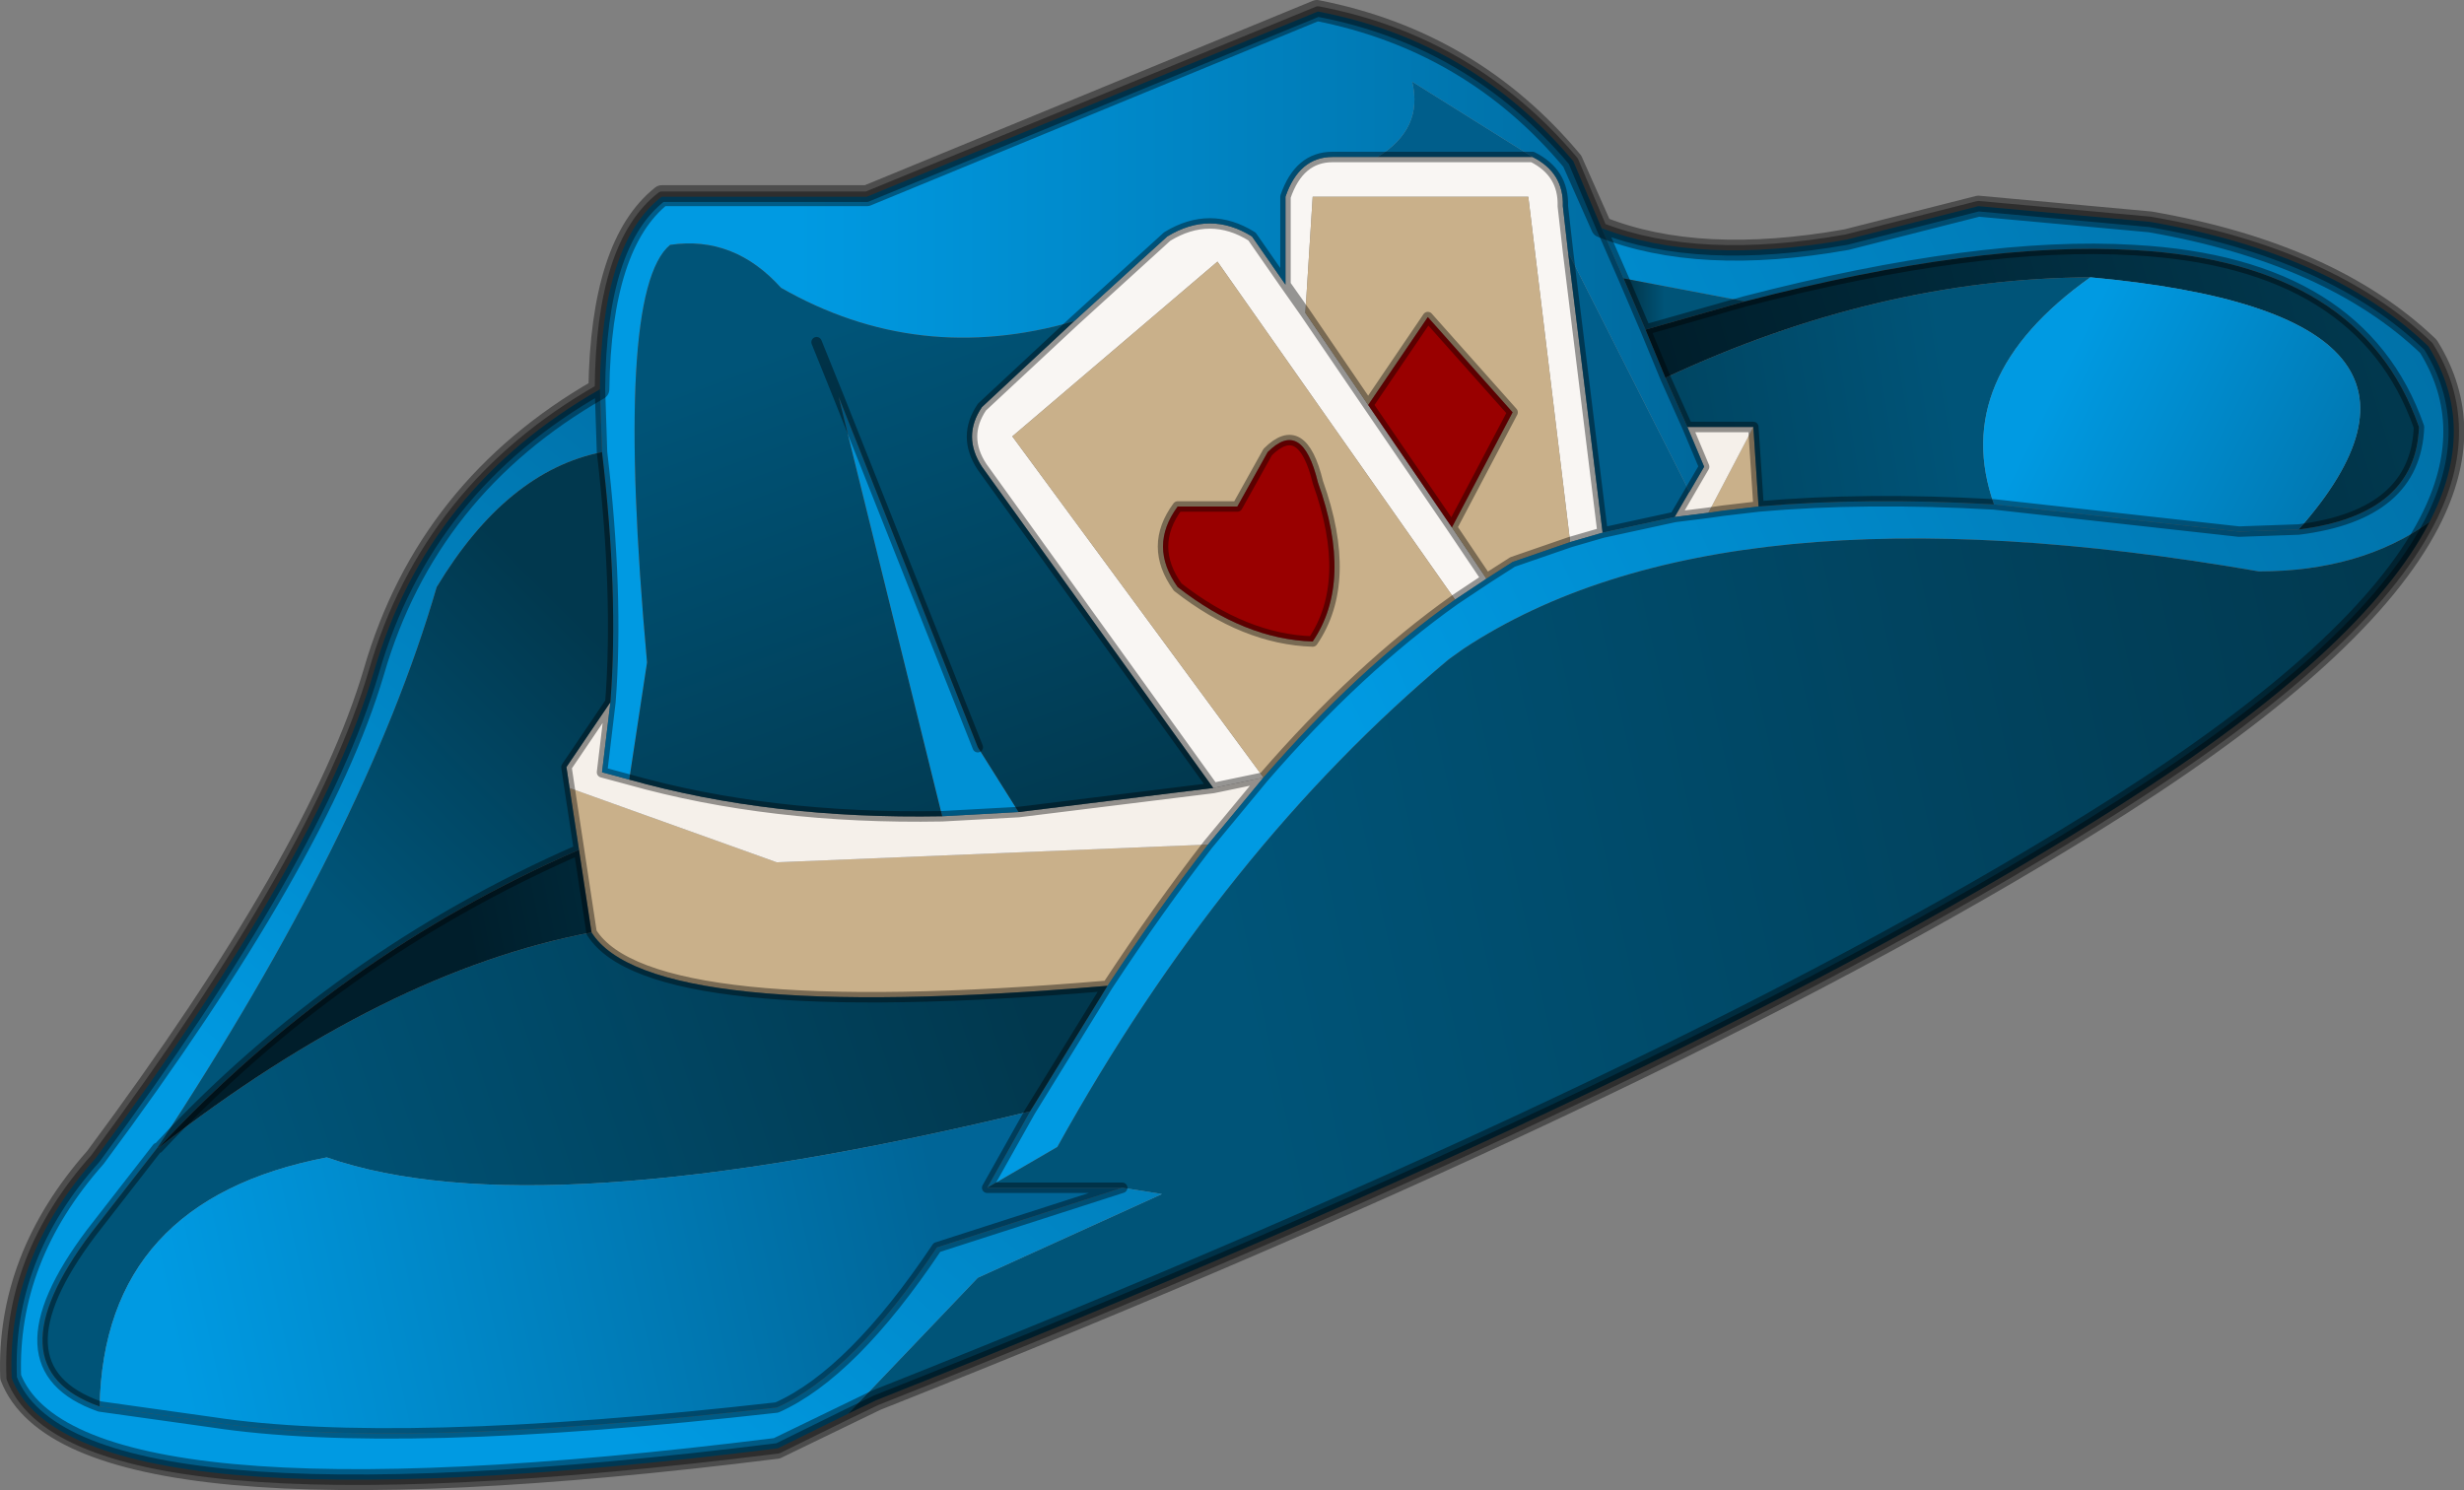 <svg viewBox="0 0 117.71 71.196" xmlns="http://www.w3.org/2000/svg" xmlns:xlink="http://www.w3.org/1999/xlink"><rect x="0" y="0" width="117.71" height="71.196" fill="#808080" stroke="none"/><use transform="translate(.01)" width="117.7" height="71.2" xlink:href="#a"/><defs><linearGradient id="b" x1="-819.2" x2="819.2" gradientTransform="matrix(.029 0 0 .022 3 -16.7)" gradientUnits="userSpaceOnUse"><stop stop-color="#009ae2" offset="0"/><stop stop-color="#006597" offset=".976"/></linearGradient><linearGradient id="c" x1="-819.2" x2="819.2" gradientTransform="matrix(.039 -.02 .008 .017 37.35 -17.6)" gradientUnits="userSpaceOnUse"><stop stop-color="#009ae2" offset="0"/><stop stop-color="#006597" offset=".976"/></linearGradient><linearGradient id="d" x1="-819.2" x2="819.2" gradientTransform="matrix(-.001 0 -0 -.002 19.85 -21.25)" gradientUnits="userSpaceOnUse"><stop stop-color="#005478" offset=".008"/><stop stop-color="#01384e" offset=".976"/></linearGradient><linearGradient id="e" x1="-819.2" x2="819.2" gradientTransform="matrix(.038 -.008 .004 .018 30.7 5.1)" gradientUnits="userSpaceOnUse"><stop stop-color="#005478" offset=".008"/><stop stop-color="#01384e" offset=".976"/></linearGradient><linearGradient id="f" x1="-819.2" x2="819.2" gradientTransform="matrix(-.016 .002 -.001 -.006 21.5 -15.15)" gradientUnits="userSpaceOnUse"><stop stop-color="#005478" offset=".008"/><stop stop-color="#01384e" offset=".976"/></linearGradient><linearGradient id="g" x1="-819.2" x2="819.2" gradientTransform="matrix(.02 -.005 .003 .01 38.65 -15.95)" gradientUnits="userSpaceOnUse"><stop stop-color="#001e2b" offset=".008"/><stop stop-color="#01384e" offset=".976"/></linearGradient><linearGradient id="h" x1="-819.2" x2="819.2" gradientTransform="matrix(.012 .007 -.004 .008 49.6 -12.35)" gradientUnits="userSpaceOnUse"><stop stop-color="#009ae2" offset="0"/><stop stop-color="#006597" offset=".976"/></linearGradient><linearGradient id="i" x1="-819.2" x2="819.2" gradientTransform="matrix(.02 -.025 .022 .018 -21.15 5.7)" gradientUnits="userSpaceOnUse"><stop stop-color="#009ae2" offset="0"/><stop stop-color="#006597" offset=".976"/></linearGradient><linearGradient id="j" x1="-819.2" x2="819.2" gradientTransform="matrix(.008 -.008 .006 .006 -37 .6)" gradientUnits="userSpaceOnUse"><stop stop-color="#005478" offset=".008"/><stop stop-color="#01384e" offset=".976"/></linearGradient><linearGradient id="k" x1="-819.2" x2="819.2" gradientTransform="matrix(.006 .016 -.016 .006 -16.85 -6)" gradientUnits="userSpaceOnUse"><stop stop-color="#005478" offset=".008"/><stop stop-color="#01384e" offset=".976"/></linearGradient><linearGradient id="l" x1="-819.2" x2="819.2" gradientTransform="matrix(.022 -.008 .003 .009 -27.85 15.75)" gradientUnits="userSpaceOnUse"><stop stop-color="#005478" offset=".008"/><stop stop-color="#01384e" offset=".976"/></linearGradient><linearGradient id="m" x1="-819.2" x2="819.2" gradientTransform="matrix(.023 -.004 .002 .009 -31.7 25.5)" gradientUnits="userSpaceOnUse"><stop stop-color="#009ae2" offset="0"/><stop stop-color="#006597" offset=".976"/></linearGradient><linearGradient id="n" x1="-819.2" x2="819.2" gradientTransform="matrix(.01 -.003 .001 .005 -28.2 8.15)" gradientUnits="userSpaceOnUse"><stop stop-color="#001e2b" offset=".008"/><stop stop-color="#01384e" offset=".976"/></linearGradient><g id="a"><path d="m-7.55-20.25 4.45-4.05q2.05-1.25 4.05 0l1.6 2.3v-4.2q.65-1.9 2.25-1.9h9.55q1.5.75 1.45 2.35l.25 2.2 1.65 13.4-1.55.45-2-16.5H3.85l-.35 5.55L2.55-22l.95 1.35 3 4.4 4 5.85 1.65 2.45-1.5 1L-.7-23.1l-9.8 8.35 12 16.3-2.4.5-11.05-15.35q-.95-1.45 0-2.85l4.4-4.1" fill="#f9f6f3" fill-rule="evenodd" transform="translate(58.85 35.6)"/><path d="m3.5-20.65.35-5.55h10.3l2 16.5-2.75.95-1.25.8-1.65-2.45 2.9-5.5-4.05-4.55-2.85 4.2-3-4.4m.6 8.1q-.75-3.1-2.4-1.45L.25-11.4H-2.6q-1.4 1.9 0 3.85 3.2 2.5 6.45 2.6 1.95-2.85.25-7.6m6.55 5.6Q6-3.65 1.5 1.55l-12-16.3 9.8-8.35L10.65-6.95m-11.8 11.7q-2.4 3.1-4.8 6.75-21.9 1.85-24.65-2.55L-31.2 5l-.45-2.95 9.9 3.55 20.6-.85M24.9-15.2l.25 3.8-1.7.2-.7.1 2.15-4.1" fill="#c9b08a" fill-rule="evenodd" transform="translate(58.85 35.6)"/><path d="M4.1-12.55q1.7 4.75-.25 7.6-3.25-.1-6.45-2.6-1.4-1.95 0-3.85H.25L1.7-14q1.65-1.65 2.4 1.45m2.4-3.7 2.85-4.2 4.05 4.55-2.9 5.5-4-5.85" fill="#900" fill-rule="evenodd" transform="translate(58.85 35.6)"/><path d="M6.95-28.1q2.2-1.35 1.65-3.6l5.75 3.6h-7.4m9.1 4.55 5.8 11.45-.7 1.2-3.45.75-1.65-13.4" fill="#005e8b" fill-rule="evenodd" transform="translate(58.85 35.6)"/><path d="m-29.7-2.05-.4 3.35 1.3.35q6.75 1.9 14.95 1.75l3.65-.2 9.3-1.15 2.4-.5-2.65 3.2-20.6.85-9.9-3.55-.15-1 2.1-3.1M21.85-12.1l.7-1.2-.8-1.9h3.15l-2.15 4.1-1.6.2.7-1.2" fill="#f5f0ea" fill-rule="evenodd" transform="translate(58.85 35.6)"/><path d="m-10.2 3.2-3.65.2-4.95-20.05L-12.15.1l1.95 3.1" fill="#0091d5" fill-rule="evenodd" transform="translate(58.85 35.6)"/><path d="M-30.2-17q.05-6.95 2.95-9.2h9.8L4.1-35.05q7.35 1.4 12.2 7.15l1.35 3.2 1.05 2.4 1.05 2.45.95 2.3 1.05 2.35.8 1.9-.7 1.2-5.8-11.45-.25-2.2q.05-1.6-1.45-2.35L8.6-31.7q.55 2.25-1.65 3.6H4.8q-1.6 0-2.25 1.9v4.2l-1.6-2.3q-2-1.25-4.05 0l-4.45 4.05q-7.45 2.15-14-1.6-2.25-2.5-5.3-2.05-2.7 2.25-1.1 19.95l-.85 5.6-1.3-.35.4-3.35q.4-5.15-.4-11.95l-.1-3" fill="url(#b)" fill-rule="evenodd" transform="translate(58.85 35.6)"/><path d="m18.7-22.3-1.05-2.4q4.65 1.8 11.7.55l6.3-1.6 8.2.75q8.7 1.5 13.3 5.95 2.4 3.85.05 8.4-3.3 2.35-8.15 2.35-25.65-4.45-38 3.7l-.7.5Q-.45 4.95-8.35 19.2l-3.35 1.95 2.05-3.65 3.7-6q2.4-3.65 4.8-6.75l2.65-3.2q4.5-5.2 9.15-8.5l1.5-1 1.25-.8 2.75-.95 1.55-.45 3.45-.75 1.6-.2.7-.1 1.7-.2q5.1-.45 11.25-.1l11.7 1.3 2.85-.1q5.6-.7 5.75-4.9-2.75-7.85-13.6-8.45-7.4-.45-18.6 2.45l-5.8-1.1" fill="url(#c)" fill-rule="evenodd" transform="translate(58.85 35.6)"/><path d="M19.75-19.85 18.7-22.3l5.8 1.1-4.75 1.35" fill="url(#d)" fill-rule="evenodd" transform="translate(58.85 35.6)"/><path d="M57.2-10.65q-3.15 6.1-14.75 13.5Q22.2 15.75-17 31.3l-1.35.65 6.2-6.5 8.8-4-1.9-.3h-6.45l3.35-1.95q7.9-14.25 18.7-23.3l.7-.5q12.35-8.15 38-3.7 4.85 0 8.15-2.35" fill="url(#e)" fill-rule="evenodd" transform="translate(58.85 35.6)"/><path d="m21.75-15.2-1.05-2.35q10.15-4.75 20.3-4.8-6.75 4.8-4.6 10.85-6.15-.35-11.25.1l-.25-3.8h-3.15" fill="url(#f)" fill-rule="evenodd" transform="translate(58.85 35.6)"/><path d="m20.7-17.55-.95-2.3 4.75-1.35q11.2-2.9 18.6-2.45 10.85.6 13.6 8.45-.15 4.2-5.75 4.9 9.1-10.3-9.95-12.05-10.15.05-20.3 4.8" fill="url(#g)" fill-rule="evenodd" transform="translate(58.85 35.6)"/><path d="M36.4-11.5q-2.15-6.05 4.6-10.85 19.05 1.75 9.95 12.05l-2.85.1-11.7-1.3" fill="url(#h)" fill-rule="evenodd" transform="translate(58.85 35.6)"/><path d="m-30.2-17 .1 3q-4.55.9-7.9 6.45-3.4 11.7-13.35 26.8l-3.15 4.05q-4.85 6.45.4 8.3l5.35.75q8.8 1.35 27-.7 3.6-1.6 7.65-7.65l8.85-2.85 1.9.3-8.8 4-6.2 6.5-3.35 1.65q-33.7 4.2-36.6-3.35-.25-5.75 4-10.5Q-43.6 5.3-41-3.5q2.55-8.8 10.8-13.5" fill="url(#i)" fill-rule="evenodd" transform="translate(58.85 35.6)"/><path d="M-30.1-14q.8 6.8.4 11.95l-2.1 3.1.15 1L-31.2 5q-11.55 5.05-20.1 14.25h-.05Q-41.4 4.15-38-7.55q3.35-5.55 7.9-6.45" fill="url(#j)" fill-rule="evenodd" transform="translate(58.85 35.6)"/><path d="m-28.8 1.65.85-5.6q-1.6-17.7 1.1-19.95 3.05-.45 5.3 2.05 6.55 3.75 14 1.6l-4.4 4.1q-.95 1.4 0 2.85L-.9 2.05l-9.3 1.15-1.95-3.1-6.65-16.75 4.95 20.05q-8.2.15-14.95-1.75m8.95-20.9 1.05 2.6-1.05-2.6" fill="url(#k)" fill-rule="evenodd" transform="translate(58.85 35.6)"/><path d="m-5.95 11.5-3.7 6q-23.55 5.7-33.6 2.2-10.65 2.05-10.85 11.9-5.25-1.85-.4-8.3l3.15-4.05h.05q10.85-8.45 20.7-10.3 2.75 4.4 24.65 2.55" fill="url(#l)" fill-rule="evenodd" transform="translate(58.85 35.6)"/><path d="m-9.65 17.5-2.05 3.65h6.45L-14.1 24q-4.05 6.05-7.65 7.65-18.2 2.05-27 .7l-5.35-.75q.2-9.85 10.85-11.9 10.05 3.5 33.6-2.2" fill="url(#m)" fill-rule="evenodd" transform="translate(58.85 35.6)"/><path d="M-51.3 19.25q8.55-9.2 20.1-14.25l.6 3.95q-9.85 1.85-20.7 10.3" fill="url(#n)" fill-rule="evenodd" transform="translate(58.85 35.6)"/><path d="m76.5 10.9-1.35-3.2Q70.3 1.95 62.95.55L41.4 9.4h-9.8q-2.9 2.25-2.95 9.2l.1 3q.8 6.8.4 11.95l-.4 3.35 1.3.35m21.25-21.9 4.45-4.05q2.05-1.25 4.05 0l1.6 2.3V9.4q.65-1.9 2.25-1.9h9.55q1.5.75 1.45 2.35l.25 2.2m5.8 11.45.7-1.2-.8-1.9-1.05-2.35-.95-2.3-1.05-2.45-1.05-2.4q4.65 1.8 11.7.55l6.3-1.6 8.2.75q8.7 1.5 13.3 5.95 2.4 3.85.05 8.4-3.15 6.1-14.75 13.5-20.25 12.9-59.45 28.45l-1.35.65-3.35 1.65Q3.45 73.4.55 65.85q-.25-5.75 4-10.5 10.7-14.45 13.3-23.25 2.55-8.8 10.8-13.5M75 25.9l1.55-.45-1.65-13.4m-11.95 11q1.7 4.75-.25 7.6-3.25-.1-6.45-2.6-1.4-1.95 0-3.85h2.85l1.45-2.6q1.65-1.65 2.4 1.45M61.4 13.6l.95 1.35 3 4.4 2.85-4.2 4.05 4.55-2.9 5.5L71 27.65l1.25-.8L75 25.9m-4 1.75-1.5 1q-4.65 3.3-9.15 8.5l-2.65 3.2q-2.4 3.1-4.8 6.75l-3.7 6-2.05 3.65h6.45l-8.85 2.85q-4.05 6.05-7.65 7.65-18.2 2.05-27 .7l-5.35-.75q-5.25-1.85-.4-8.3l3.15-4.05h.05q8.55-9.2 20.1-14.25l-.45-2.95-.15-1 2.1-3.1m36.2-14.2 4 5.85m11.25-4.8h3.15l.25 3.8q5.1-.45 11.25-.1m-14.55-.6-.7 1.2 1.6-.2m2.4-.3-1.7.2-.7.1m1.75-10.1q11.2-2.9 18.6-2.45 10.85.6 13.6 8.45-.15 4.2-5.75 4.9l-2.85.1-11.7-1.3m-11.9-9.7-4.75 1.35M80 24.7l-3.45.75m-18.6 12.2L46.9 22.3q-.95-1.45 0-2.85l4.4-4.1m-11.25 3.6L39 16.35m21.35 20.8-2.4.5-9.3 1.15L45 39q-8.2.15-14.95-1.75M46.7 35.7l-6.65-16.75m-11.8 25.6-.6-3.95m.6 3.95Q31 48.95 52.9 47.1" fill="none" stroke="#000" stroke-linecap="round" stroke-linejoin="round" stroke-opacity=".4" stroke-width=".5"/><path d="M17.65-24.75q4.65 1.85 11.7.6l6.3-1.6 8.2.75q8.65 1.5 13.3 5.95 2.4 3.85.05 8.4-3.15 6.1-14.75 13.5Q22.2 15.75-17 31.3l-4.75 2.3q-33.65 4.2-36.6-3.4-.2-5.7 4.05-10.5Q-43.6 5.3-41-3.5q2.55-8.8 10.75-13.5.1-6.95 3-9.25h9.8l21.5-8.85q7.4 1.45 12.2 7.2z" fill="none" stroke="#000" stroke-linecap="round" stroke-linejoin="round" stroke-opacity=".4" transform="translate(58.85 35.6)"/></g></defs></svg>